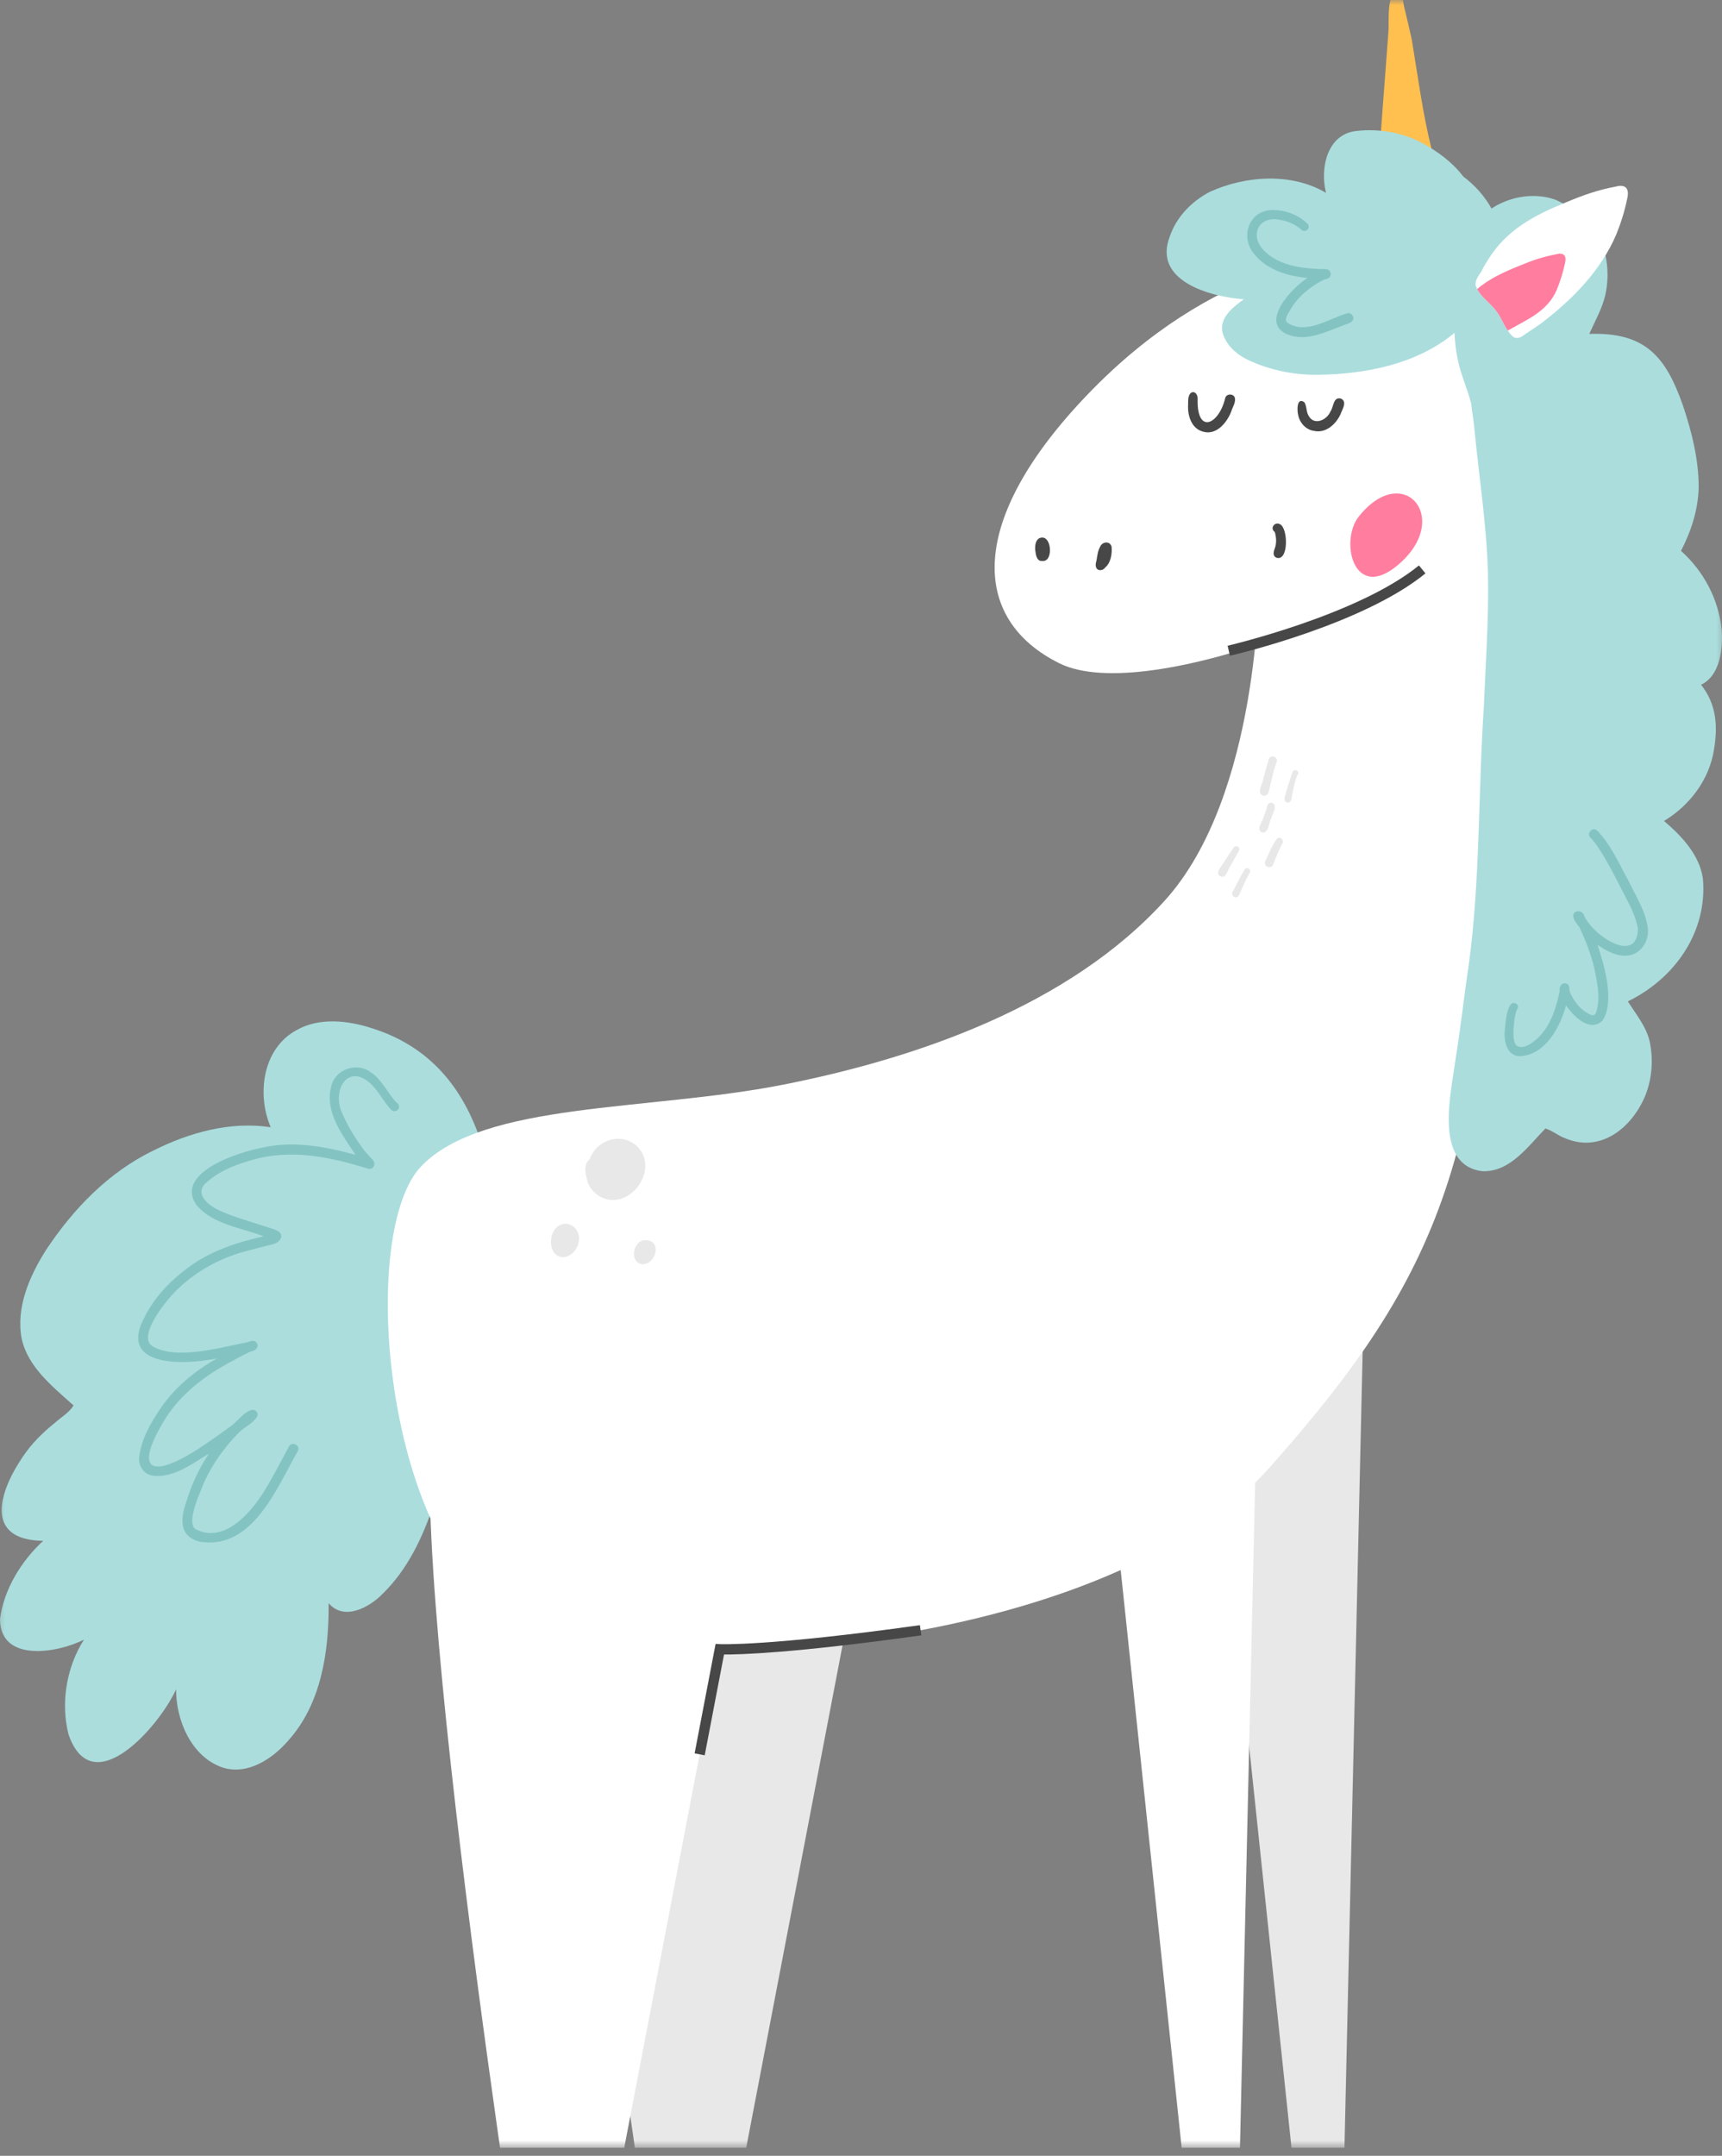 <svg width="167" height="209" viewBox="0 0 167 209" fill="none" xmlns="http://www.w3.org/2000/svg">
<rect x="0" y="0" width="167" height="209" fill="#808080" stroke="none"/>
<g clip-path="url(#clip0_229_21132)">
<mask id="mask0_229_21132" style="mask-type:luminance" maskUnits="userSpaceOnUse" x="-1" y="0" width="169" height="209">
<path d="M-0.628 0H167.414V208.242H-0.628V0Z" fill="white"/>
</mask>
<g mask="url(#mask0_229_21132)">
<mask id="mask1_229_21132" style="mask-type:luminance" maskUnits="userSpaceOnUse" x="-27" y="-75" width="211" height="375">
<path d="M-26.924 299.462H183.518V-74.657H-26.924V299.462Z" fill="white"/>
</mask>
<g mask="url(#mask1_229_21132)">
<path d="M117.127 131.281L125.471 210.313H130.338L132.192 129.195L117.127 131.281Z" fill="#E8E8E8"/>
</g>
<mask id="mask2_229_21132" style="mask-type:luminance" maskUnits="userSpaceOnUse" x="-27" y="-75" width="211" height="375">
<path d="M-26.924 299.462H183.518V-74.657H-26.924V299.462Z" fill="white"/>
</mask>
<g mask="url(#mask2_229_21132)">
<path d="M85.782 138.277L69.558 222.871H63.764C63.764 222.871 50.461 138.239 55.258 131.652C60.055 125.066 85.782 138.277 85.782 138.277Z" fill="#E8E8E8"/>
</g>
<mask id="mask3_229_21132" style="mask-type:luminance" maskUnits="userSpaceOnUse" x="-22" y="-18" width="211" height="375">
<path d="M-21.721 356.757H188.721V-17.362H-21.721V356.757Z" fill="white"/>
</mask>
<g mask="url(#mask3_229_21132)">
<path d="M139.959 19.417C140.099 20.419 140.798 21.941 139.699 22.601C138.865 22.809 137.965 22.703 137.113 22.848C135.999 22.948 134.895 23.258 133.78 23.274C133.046 23.188 133.154 22.433 133.213 21.889C133.317 20.558 133.467 19.231 133.579 17.901C133.867 12.962 134.296 8.031 134.646 3.096C134.739 2.325 134.396 -1.157 135.694 -0.59C136.157 -0.24 136.073 0.487 136.257 0.997C136.491 1.946 136.701 2.894 136.915 3.848C137.502 7.356 137.954 10.892 138.81 14.35C139.187 16.04 139.587 17.724 139.959 19.417Z" fill="#FFC04F"/>
<path d="M46.695 110.839C47.928 111.001 47.586 116.257 47.572 117.318C47.322 123.562 45.929 129.683 44.694 135.788C43.083 142.04 41.907 149.837 37.122 154.498C35.828 155.843 33.371 157.177 31.872 155.425C31.904 160.085 31.18 165.161 27.952 168.747C26.42 170.527 23.995 172.128 21.571 171.351C18.555 170.308 17.066 166.779 17.076 163.774C15.535 167.226 8.976 174.89 6.643 168.141C5.872 165.086 6.446 161.612 8.144 158.958C5.587 160.256 0.033 161.215 -3.41481e-05 156.98C0.367 154.092 2.067 151.332 4.187 149.379C-1.619 149.301 -0.073 144.567 2.217 141.218C3.063 139.949 4.156 138.872 5.343 137.921C5.945 137.381 6.702 136.955 7.133 136.255C5.115 134.431 2.705 132.555 2.099 129.761C1.538 126.749 2.85 123.756 4.42 121.249C7.058 117.245 10.513 113.648 14.873 111.544C18.355 109.793 22.341 108.686 26.251 109.28C24.887 106.063 25.462 101.657 28.758 99.868C30.968 98.61 33.752 98.927 36.081 99.688C41.642 101.441 44.924 105.396 46.695 110.839Z" fill="#ABDDDD"/>
<path d="M19.462 149.479C17.415 149.043 17.457 147.343 18.035 145.701C18.536 144.008 19.279 142.387 20.263 140.918C18.645 141.913 16.873 143.271 14.878 143.069C13.989 142.981 13.402 142.144 13.502 141.279C13.675 139.576 14.572 138.017 15.509 136.619C16.908 134.534 18.873 132.917 21.048 131.692C17.92 132.343 11.284 132.625 14.066 127.598C15.008 125.735 16.502 124.188 18.165 122.946C20.328 121.3 22.937 120.451 25.558 119.855C23.355 119.002 20.639 118.72 19.046 116.814C16.88 113.655 23.231 111.66 25.462 111.258C28.466 110.566 31.553 111.16 34.475 111.955C33.195 110.012 31.44 107.744 32.13 105.284C32.529 103.634 34.631 102.934 35.965 103.96C37.064 104.679 37.588 105.983 38.461 106.897C38.459 106.896 38.456 106.895 38.456 106.895L38.454 106.894C38.664 107.01 38.773 107.267 38.65 107.498C38.504 107.769 38.104 107.814 37.913 107.565C37.224 106.836 36.784 105.913 36.081 105.194C33.835 102.92 32.12 105.614 33.189 107.93C33.715 109.18 34.483 110.378 35.271 111.466C35.526 111.776 35.796 112.073 36.066 112.361C36.205 112.49 36.313 112.631 36.308 112.83C36.321 113.132 36.025 113.389 35.727 113.31C31.857 112.111 27.969 111.302 24.016 112.586C22.463 113.043 20.946 113.717 19.794 114.86C18.943 115.957 20.439 116.984 21.346 117.383C22.747 118.009 24.235 118.407 25.689 118.891C26.244 119.103 27.705 119.316 27.163 120.181C26.917 120.529 26.487 120.635 26.09 120.718C25.27 120.923 24.448 121.129 23.633 121.357C21.321 121.988 19.078 123.228 17.357 124.864C16.386 125.706 13.253 129.449 14.752 130.494C17.084 131.907 21.476 130.603 24.047 130.114C24.347 129.97 24.768 129.885 24.937 130.255C25.129 130.674 24.711 130.957 24.341 131.019C23.532 131.357 22.785 131.819 22.01 132.227C19.536 133.595 17.278 135.408 15.84 137.852C13.134 142.419 14.504 143.372 18.865 140.698C20.04 139.955 21.181 139.137 22.302 138.32C22.917 137.981 24.104 136.244 24.826 136.786C24.987 136.934 25.02 137.169 24.923 137.362C24.531 137.966 23.817 138.303 23.279 138.772C21.863 140.181 20.638 141.862 19.817 143.657C19.452 144.61 18.023 147.571 18.953 148.238C21.684 149.684 24.262 146.743 25.583 144.625C26.468 143.199 27.224 141.7 28.027 140.228C28.331 139.672 29.172 140.128 28.88 140.683C26.828 144.272 24.52 150.218 19.462 149.479Z" fill="#83C4C2"/>
<path d="M122.096 56.272C122.096 56.272 122.211 77.131 112.941 87.329C103.67 97.526 88.836 102.625 75.858 105.174C62.879 107.724 46.887 106.797 40.861 113.055C34.835 119.312 37.153 147.819 48.046 155.699C58.939 163.58 106.451 161.03 123.138 142.257C139.825 123.484 144.461 111.664 144.924 76.436C145.388 41.207 144.924 30.082 144.924 30.082L122.096 56.272Z" fill="white"/>
<path d="M138.898 23.825C129.814 23.76 117.344 25.91 105.524 38.194C93.704 50.478 94.167 60.058 102.743 64.307C111.318 68.556 138.203 57.663 143.997 50.246C149.791 42.829 149.391 23.899 138.898 23.825Z" fill="white"/>
<path d="M166.975 61.081C167.099 62.914 166.822 65.493 164.97 66.385C166.464 68.267 166.604 70.39 166.222 72.681C165.776 75.573 163.855 78.109 161.376 79.587C163.085 81.048 164.835 82.885 165.15 85.202C165.596 90.374 162.409 94.871 157.87 97.08C158.653 98.322 159.639 99.495 159.985 100.954C160.353 102.692 160.226 104.581 159.554 106.232C158.256 109.333 155.254 111.792 151.81 110.359C151.137 110.124 150.55 109.607 149.877 109.403C148.172 111.137 146.457 113.647 143.748 113.544C138.944 112.936 140.773 105.762 141.187 102.502C141.669 99.562 141.975 96.598 142.426 93.654C143.566 85.32 143.345 76.914 143.902 68.542C144.079 64.239 144.392 59.934 144.306 55.625C144.175 50.864 143.431 46.218 142.978 41.492C142.907 40.707 142.755 39.927 142.68 39.146C142.297 37.617 141.65 36.301 141.356 34.775C141.184 33.948 141.093 33.113 141.059 32.273C137.386 35.325 132.385 36.289 127.707 36.337C125.377 36.349 123.038 35.855 120.935 34.847C119.817 34.292 118.789 33.333 118.525 32.072C118.349 30.711 119.638 29.723 120.623 29.016C117.364 28.773 111.741 27.244 113.461 22.888C114.106 21.013 115.59 19.501 117.333 18.598C120.795 17.025 125.241 16.711 128.6 18.698C127.988 16.304 128.706 12.938 131.626 12.689C133.772 12.458 136.011 12.848 137.922 13.866C139.435 14.687 140.862 15.73 141.908 17.113C143.018 17.944 143.985 19.006 144.644 20.218C144.68 20.194 144.717 20.17 144.754 20.148C146.54 19.014 148.887 18.645 150.893 19.38C152.473 20.107 153.995 21.224 154.936 22.71C155.908 24.484 156.118 26.667 155.677 28.63C155.362 29.955 154.675 31.136 154.13 32.37C159.513 32.197 161.527 34.497 163.208 39.303C164.069 41.856 164.743 44.553 164.738 47.26C164.686 49.41 164.008 51.508 163.023 53.404C165.232 55.383 166.682 58.119 166.975 61.081Z" fill="#ABDDDD"/>
<path d="M116.579 41.82C115.584 41.507 115.203 40.374 115.215 39.428C115.255 38.988 115.136 38.373 115.52 38.07C115.919 37.86 116.18 38.333 116.147 38.682C116.052 42.158 118.212 41.185 118.828 38.571C118.949 38.165 119.571 38.136 119.74 38.519C119.888 38.969 119.546 39.435 119.419 39.86C118.994 40.989 117.921 42.286 116.579 41.82Z" fill="#474747"/>
<path d="M127.434 41.773C126.634 41.663 126.034 40.984 125.892 40.208C125.781 39.778 125.753 38.478 126.494 38.993C126.749 39.38 126.657 39.909 126.911 40.308C127.44 41.287 128.661 40.739 129.022 39.903C129.337 39.477 129.286 38.44 130.04 38.64C130.698 38.934 130.154 39.719 129.994 40.182C129.543 41.144 128.564 42.027 127.434 41.773Z" fill="#474747"/>
<path d="M123.828 54.085C123.355 53.903 123.522 53.43 123.661 53.073C123.812 52.583 123.772 52.064 123.63 51.577C123.121 51.222 123.618 50.537 124.14 50.827C124.913 51.191 124.99 54.374 123.828 54.085Z" fill="#474747"/>
<path d="M106.297 54.986C106.214 54.764 106.286 54.536 106.343 54.318C106.418 53.865 106.466 53.396 106.697 52.99C106.912 52.508 107.614 52.422 107.797 52.974C107.878 53.62 107.726 54.582 107.184 55.012C106.99 55.337 106.424 55.404 106.297 54.986Z" fill="#474747"/>
<path d="M101.051 54.384C100.597 54.416 100.472 53.9 100.429 53.541C100.306 52.982 100.414 52.014 101.187 52.123C102.027 52.295 102.097 54.531 101.051 54.384Z" fill="#474747"/>
<path d="M122.458 77.123C121.851 76.824 122.436 76.065 122.494 75.591C122.685 74.93 122.846 74.258 123.043 73.599C123.218 73.095 123.997 73.374 123.814 73.874C123.439 74.838 123.284 75.871 123.005 76.865C122.94 77.087 122.668 77.198 122.458 77.123Z" fill="#E8E8E8"/>
<path d="M124.829 77.792C124.45 77.713 124.59 77.244 124.665 77.009C124.856 76.288 125.107 75.594 125.334 74.888C125.484 74.376 126.201 74.834 125.79 75.186C125.51 75.948 125.377 76.742 125.225 77.536C125.186 77.714 125.004 77.831 124.829 77.792Z" fill="#E8E8E8"/>
<path d="M122.383 80.696C121.785 80.405 122.413 79.718 122.513 79.286C122.652 78.918 122.808 78.552 122.892 78.166C122.911 77.963 123.09 77.805 123.296 77.82C124.024 77.981 123.374 78.904 123.281 79.345C123.038 79.748 123.037 80.867 122.383 80.696Z" fill="#E8E8E8"/>
<path d="M122.946 84.053C122.683 83.965 122.602 83.644 122.738 83.417C123.1 82.702 123.362 81.884 123.885 81.272C124.193 81.069 124.581 81.487 124.357 81.779L124.359 81.778C124.007 82.434 123.741 83.117 123.478 83.801C123.397 84.015 123.157 84.132 122.946 84.053Z" fill="#E8E8E8"/>
<path d="M118.4 84.977C117.798 84.697 118.376 84.082 118.602 83.733C118.953 83.212 119.278 82.673 119.648 82.165C119.739 82.047 119.895 81.997 120.032 82.068C120.175 82.141 120.243 82.329 120.164 82.472C119.963 82.816 119.762 83.162 119.571 83.513C119.356 83.911 119.125 84.3 118.932 84.709C118.855 84.927 118.617 85.058 118.4 84.977Z" fill="#E8E8E8"/>
<path d="M119.724 86.974C119.528 86.904 119.431 86.666 119.528 86.48C119.916 85.768 120.275 84.999 120.695 84.312C120.93 83.941 121.448 84.338 121.169 84.662C120.819 85.289 120.529 85.95 120.251 86.582C120.181 86.816 119.998 87.078 119.724 86.974Z" fill="#E8E8E8"/>
<path d="M58.737 116.235C57.831 115.957 57.042 115.188 56.906 114.235C56.717 113.669 56.65 112.783 57.176 112.391C58.024 110.084 61.141 109.62 62.332 111.873C63.332 114.043 61.101 116.898 58.737 116.235Z" fill="#E8E8E8"/>
<path d="M54.567 121.887C53.012 121.761 53.124 119.106 54.471 118.704C55.149 118.472 55.875 118.934 56.082 119.592C56.425 120.566 55.629 121.873 54.567 121.887Z" fill="#E8E8E8"/>
<path d="M62.292 122.558C61.014 122.419 61.366 120.308 62.523 120.235C64.225 120.152 63.691 122.579 62.292 122.558Z" fill="#E8E8E8"/>
<path d="M157.792 19.323C157.554 20.481 157.197 21.622 156.75 22.72C155.254 26.244 152.472 29.062 149.458 31.349C148.903 31.742 148.333 32.119 147.768 32.496C147.463 32.745 147.04 32.894 146.702 32.616C146.517 32.447 146.361 32.255 146.222 32.05C145.832 31.471 145.578 30.789 145.164 30.23C144.621 29.443 143.692 28.874 143.255 28.02C143.192 27.898 143.139 27.769 143.099 27.633C143.06 27.124 143.421 26.69 143.689 26.28C143.834 25.916 144.085 25.549 144.284 25.225C146.11 22.25 148.803 20.867 151.926 19.594C153.461 18.945 155.013 18.396 156.654 18.099C157.693 17.801 158.053 18.324 157.792 19.323Z" fill="white"/>
<path d="M151.761 25.566C151.579 26.429 151.311 27.279 150.974 28.096C150.073 30.194 148.128 30.955 146.222 32.05C145.832 31.471 145.578 30.789 145.164 30.23C144.621 29.443 143.692 28.874 143.255 28.02C144.419 27.034 145.812 26.386 147.341 25.771C148.499 25.284 149.667 24.877 150.904 24.656C151.688 24.434 151.959 24.825 151.761 25.566Z" fill="#FF7D9F"/>
<path d="M125.342 32.576C121.827 31.671 125.087 28.033 126.793 26.948C124.908 26.777 122.865 26.168 121.642 24.639C120.242 23.018 121.073 20.427 123.34 20.361C124.624 20.339 125.967 20.813 126.855 21.753C127.112 22.142 126.579 22.603 126.234 22.292C125.641 21.77 124.913 21.435 124.133 21.314C122.001 20.866 121.14 22.911 122.634 24.351C124.199 25.856 126.497 26.055 128.564 26.093C129.146 26.073 129.241 26.935 128.666 27.042C128.433 27.09 128.221 27.205 128.012 27.314C126.888 27.954 125.861 28.809 125.193 29.922C125.021 30.3 124.479 30.898 124.829 31.27C126.61 32.495 128.836 30.911 130.621 30.378C131.012 30.228 131.4 30.707 131.192 31.063C130.974 31.388 130.467 31.423 130.149 31.593C128.624 32.156 127.003 32.979 125.342 32.576Z" fill="#83C4C2"/>
<path d="M147.404 102.4C146.086 102.368 145.816 100.855 145.943 99.798C146 99.262 146.153 96.624 147.123 97.361C147.25 97.507 147.239 97.741 147.107 97.874C146.869 98.539 146.811 99.253 146.778 99.954C146.788 100.424 146.742 100.974 147.06 101.357C147.753 101.815 148.614 101.093 149.136 100.643C150.392 99.44 150.91 97.721 151.265 96.067C151.173 95.704 151.435 95.242 151.849 95.342C152.292 95.436 152.158 95.894 152.257 96.204C152.646 97.088 153.284 97.923 154.176 98.337C154.478 98.483 154.68 98.45 154.804 98.113C155.252 96.673 154.872 95.132 154.577 93.699C154.243 92.385 153.744 91.123 153.174 89.892C152.929 89.582 152.654 89.27 152.583 88.871C152.49 88.243 153.383 88.164 153.599 88.682C154.225 90.464 158.728 93.669 158.85 90.072C158.601 88.517 157.705 87.161 157.033 85.763C156.556 84.834 156.063 83.916 155.536 83.016C155.15 82.398 154.766 81.737 154.252 81.223C153.804 80.802 154.438 80.101 154.899 80.524C156.238 81.916 157.02 83.732 157.94 85.407C158.647 86.877 159.58 88.31 159.805 89.951C159.921 90.842 159.534 91.793 158.788 92.305C157.54 93.125 155.992 92.364 154.918 91.588C155.585 93.534 156.644 97.145 155.397 98.96C154.186 100.131 152.558 98.499 151.876 97.461C151.299 99.599 149.879 102.263 147.404 102.4Z" fill="#83C4C2"/>
<path d="M131.778 50.074C129.838 52.508 131.365 58.791 135.997 54.391C140.628 49.991 135.997 44.781 131.778 50.074Z" fill="#FF7D9F"/>
<path d="M106.902 135.317L115.246 214.349H120.113L121.967 133.231L106.902 135.317Z" fill="white"/>
<path d="M73.241 141.982L57.017 226.576H51.223C51.223 226.576 37.92 141.945 42.717 135.358C47.515 128.771 73.241 141.982 73.241 141.982Z" fill="white"/>
<path d="M68.342 170.171L67.364 169.984L69.399 159.371L69.833 159.395C69.878 159.393 74.499 159.612 89.212 157.554L89.35 158.541C76.848 160.29 71.652 160.408 70.215 160.399L68.342 170.171Z" fill="#474747"/>
<path d="M119.278 63.572L119.054 62.601C119.18 62.572 131.701 59.641 137.611 54.816L138.241 55.588C132.149 60.56 119.801 63.451 119.278 63.572Z" fill="#474747"/>
</g>
</g>
</g>
<defs>
<clipPath id="clip0_229_21132">
<rect width="167" height="208.242" fill="white" transform="matrix(-1 0 0 1 167 0)"/>
</clipPath>
</defs>
</svg>
